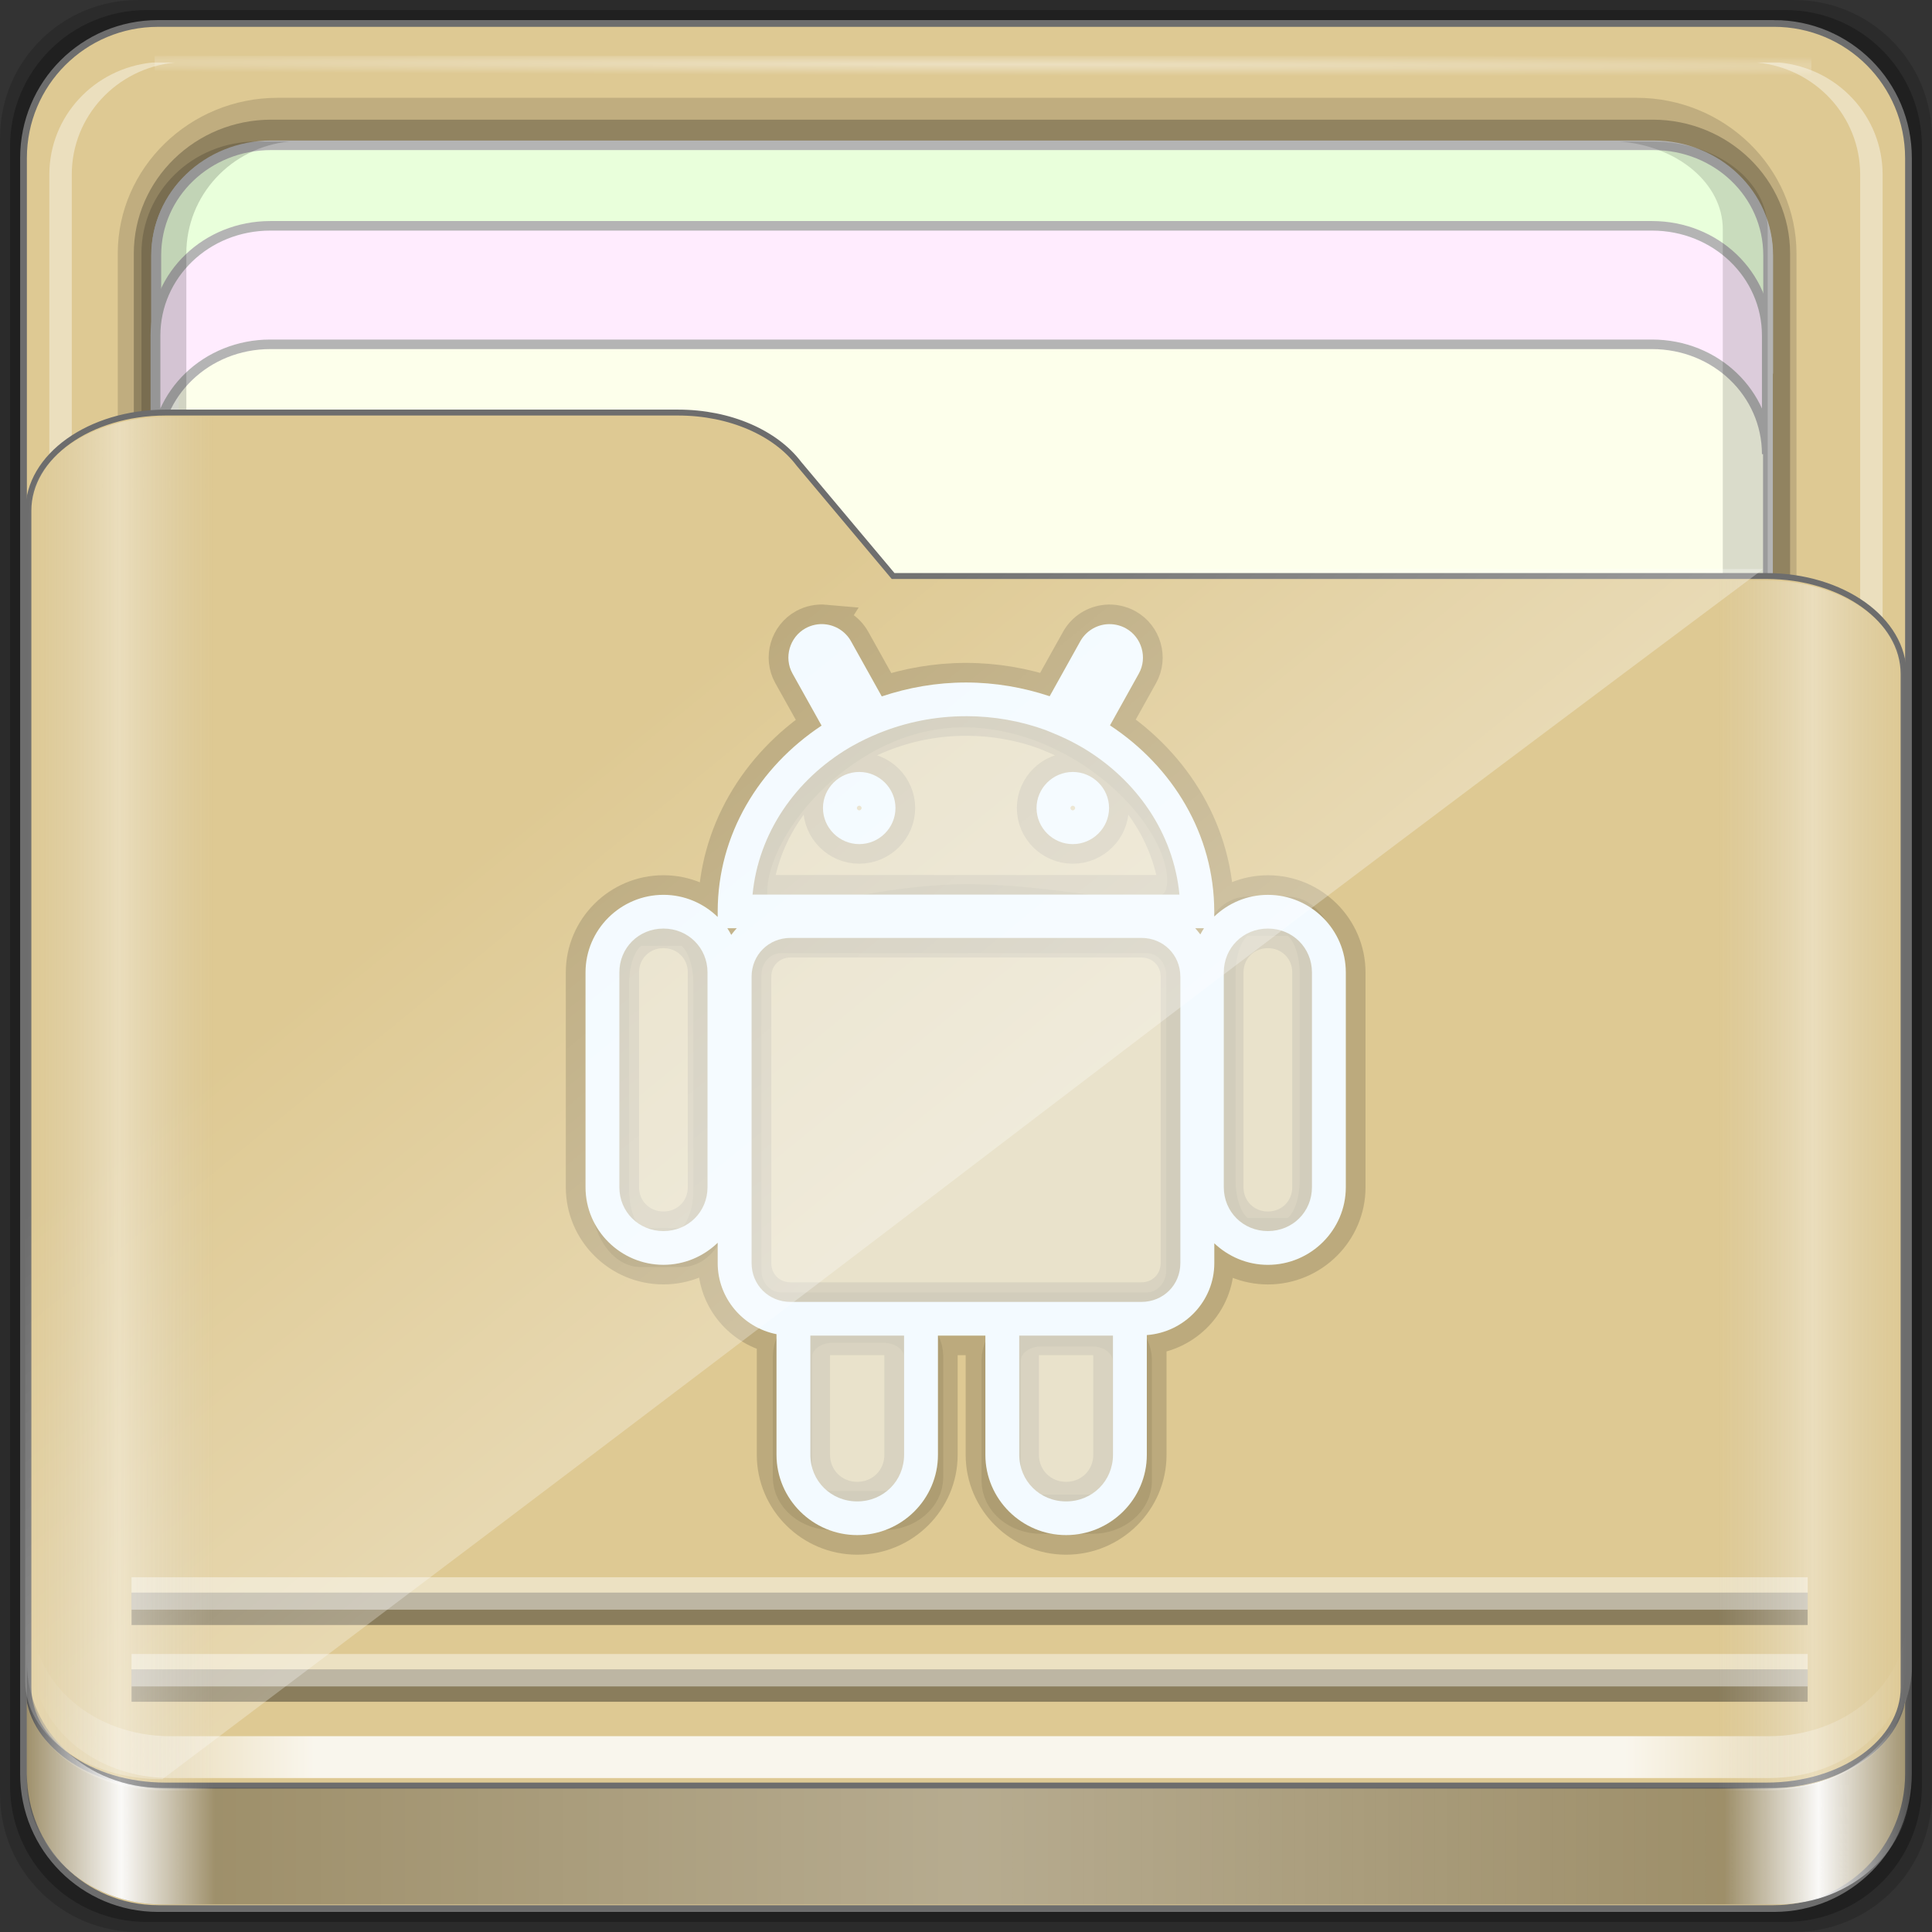 <?xml version="1.0" encoding="UTF-8" standalone="no"?>
<!-- Created with Inkscape (http://www.inkscape.org/) -->

<svg
   xmlns:dc="http://purl.org/dc/elements/1.1/"
   xmlns:cc="http://creativecommons.org/ns#"
   xmlns:rdf="http://www.w3.org/1999/02/22-rdf-syntax-ns#"
   xmlns:svg="http://www.w3.org/2000/svg"
   xmlns="http://www.w3.org/2000/svg"
   xmlns:xlink="http://www.w3.org/1999/xlink"
   xmlns:sodipodi="http://sodipodi.sourceforge.net/DTD/sodipodi-0.dtd"
   xmlns:inkscape="http://www.inkscape.org/namespaces/inkscape"
   width="96"
   height="96"
   viewBox="0 0 96 96"
   version="1.1"
   id="svg1072"
   inkscape:version="0.92.2 2405546, 2018-03-11"
   sodipodi:docname="folder-android.svg">
  <rect x="0" y="0" width="96" height="96" fill="#333333" stroke="none"/>
  <title
     id="title885">Folder-Lila-HD-I</title>
  <defs
     id="defs1066">
    <linearGradient
       inkscape:collect="always"
       id="linearGradient4125">
      <stop
         style="stop-color:#ffffff;stop-opacity:1;"
         offset="0"
         id="stop4127" />
      <stop
         style="stop-color:#ffffff;stop-opacity:0;"
         offset="1"
         id="stop4129" />
    </linearGradient>
    <linearGradient
       id="linearGradient3298">
      <stop
         style="stop-color:#ffffff;stop-opacity:0.031"
         offset="0"
         id="stop3300" />
      <stop
         id="stop3302"
         offset="0.05"
         style="stop-color:#ffffff;stop-opacity:1;" />
      <stop
         style="stop-color:#ffffff;stop-opacity:0.024"
         offset="0.1"
         id="stop3304" />
      <stop
         id="stop3306"
         offset="0.5"
         style="stop-color:#ffffff;stop-opacity:0.281" />
      <stop
         style="stop-color:#fefefe;stop-opacity:0.016"
         offset="0.9"
         id="stop3308" />
      <stop
         id="stop3310"
         offset="0.95"
         style="stop-color:#ffffff;stop-opacity:1;" />
      <stop
         style="stop-color:#fdfdfd;stop-opacity:0"
         offset="1"
         id="stop3312" />
    </linearGradient>
    <linearGradient
       id="linearGradient4188">
      <stop
         style="stop-color:#ffffff;stop-opacity:0;"
         offset="0"
         id="stop4190" />
      <stop
         id="stop4198"
         offset="0.15"
         style="stop-color:#ffffff;stop-opacity:1;" />
      <stop
         id="stop4196"
         offset="0.85"
         style="stop-color:#ffffff;stop-opacity:1;" />
      <stop
         style="stop-color:#ffffff;stop-opacity:0;"
         offset="1"
         id="stop4192" />
    </linearGradient>
    <linearGradient
       id="linearGradient3832">
      <stop
         style="stop-color:#d8d8d8;stop-opacity:0;"
         offset="0"
         id="stop3834" />
      <stop
         id="stop3842"
         offset="0.05"
         style="stop-color:#ffffff;stop-opacity:1;" />
      <stop
         style="stop-color:#d8d8d8;stop-opacity:0;"
         offset="0.1"
         id="stop3846" />
      <stop
         id="stop3840"
         offset="0.5"
         style="stop-color:#d8d8d8;stop-opacity:0;" />
      <stop
         style="stop-color:#d8d8d8;stop-opacity:0;"
         offset="0.9"
         id="stop3844" />
      <stop
         id="stop3848"
         offset="0.95"
         style="stop-color:#ffffff;stop-opacity:1;" />
      <stop
         style="stop-color:#d8d8d8;stop-opacity:0;"
         offset="1"
         id="stop3836" />
    </linearGradient>
    <linearGradient
       id="linearGradient4012">
      <stop
         style="stop-color:#9a9a9a;stop-opacity:1;"
         offset="0"
         id="stop4014" />
      <stop
         style="stop-color:#6e6e6e;stop-opacity:1;"
         offset="1"
         id="stop4016" />
    </linearGradient>
    <linearGradient
       inkscape:collect="always"
       xlink:href="#linearGradient4188"
       id="linearGradient3891"
       gradientUnits="userSpaceOnUse"
       gradientTransform="matrix(1.115,0,0,1.115,6.597,1043.355)"
       x1="6.25"
       y1="80.625"
       x2="89.75"
       y2="80.625" />
    <linearGradient
       gradientTransform="matrix(0.993,0,0,0.981,12.165,1055.322)"
       inkscape:collect="always"
       xlink:href="#linearGradient3298"
       id="linearGradient3893"
       gradientUnits="userSpaceOnUse"
       x1="1.121"
       y1="84.063"
       x2="95.496"
       y2="84.063" />
    <linearGradient
       gradientTransform="matrix(0.993,0,0,0.981,11.828,1054.893)"
       y2="34.832"
       x2="22.635"
       y1="59.746"
       x1="44.726"
       gradientUnits="userSpaceOnUse"
       id="linearGradient3391"
       xlink:href="#linearGradient4125"
       inkscape:collect="always" />
    <linearGradient
       inkscape:collect="always"
       xlink:href="#linearGradient3832"
       id="linearGradient3889"
       gradientUnits="userSpaceOnUse"
       gradientTransform="matrix(1.115,0,0,1.036,-5.522,2.796)"
       x1="6.076"
       y1="47.473"
       x2="89.924"
       y2="47.473" />
    <radialGradient
       inkscape:collect="always"
       xlink:href="#linearGradient4125"
       id="radialGradient3885"
       gradientUnits="userSpaceOnUse"
       gradientTransform="matrix(1.699,0.004,-9.9578932e-5,0.014,-31.242,-184.992)"
       cx="44.659"
       cy="-187.511"
       fx="44.659"
       fy="-187.511"
       r="36.916" />
  </defs>
  <sodipodi:namedview
     id="base"
     pagecolor="#ffffff"
     bordercolor="#666666"
     borderopacity="1.0"
     inkscape:pageopacity="0.0"
     inkscape:pageshadow="2"
     inkscape:zoom="7.8020833"
     inkscape:cx="48"
     inkscape:cy="48"
     inkscape:document-units="px"
     inkscape:current-layer="g1091"
     showgrid="false"
     inkscape:showpageshadow="false"
     units="px"
     inkscape:lockguides="true"
     inkscape:window-width="1920"
     inkscape:window-height="994"
     inkscape:window-x="0"
     inkscape:window-y="21"
     inkscape:window-maximized="1"
     inkscape:snap-global="false">
    <sodipodi:guide
       position="0,0"
       orientation="0,96"
       id="guide1621"
       inkscape:locked="true" />
    <sodipodi:guide
       position="96,0"
       orientation="-96,0"
       id="guide1623"
       inkscape:locked="true" />
    <sodipodi:guide
       position="96,96"
       orientation="0,-96"
       id="guide1625"
       inkscape:locked="true" />
    <sodipodi:guide
       position="0,96"
       orientation="96,0"
       id="guide1627"
       inkscape:locked="true" />
  </sodipodi:namedview>
  <g
     inkscape:label="Base"
     inkscape:groupmode="layer"
     id="layer1"
     transform="translate(0,-1026.52)"
     sodipodi:insensitive="true">
    <g
       id="g1835"
       transform="translate(-12.119,-22.917)">
      <path
         style="display:inline;opacity:0.15;fill:#000000;fill-opacity:1;fill-rule:nonzero;stroke:none;stroke-width:0.987;enable-background:new"
         d="M 101.261,1049.437 H 18.976 c -3.799,0 -6.857,3.058 -6.857,6.857 v 82.286 c 0,3.799 3.058,6.857 6.857,6.857 h 82.286 c 3.799,0 6.857,-3.058 6.857,-6.857 v -82.286 c 0,-3.799 -3.058,-6.857 -6.857,-6.857 z"
         id="path3897"
         inkscape:connector-curvature="0" />
      <path
         inkscape:connector-curvature="0"
         id="path3895"
         d="M 100.833,1049.937 H 19.404 c -3.759,0 -6.786,3.026 -6.786,6.786 v 81.429 c 0,3.759 3.026,6.786 6.786,6.786 h 81.429 c 3.759,0 6.786,-3.026 6.786,-6.786 v -81.429 c 0,-3.759 -3.026,-6.786 -6.786,-6.786 z"
         style="display:inline;opacity:0.25;fill:#000000;fill-opacity:1;fill-rule:nonzero;stroke:none;stroke-width:0.987;enable-background:new" />
    </g>
  </g>
  <g
     inkscape:groupmode="layer"
     id="layer7"
     inkscape:label="spalla">
    <path
       style="display:inline;fill:#dec993 ;fill-opacity:1;fill-rule:nonzero;stroke:#6d6d6d;stroke-width:0.335;stroke-miterlimit:4;stroke-dasharray:none;stroke-opacity:1;enable-background:new"
       d="M 88.142,1.166 H 7.858 c -3.706,0 -6.69,2.984 -6.69,6.691 v 80.287 c 0,3.707 2.984,6.691 6.69,6.691 h 80.283 c 3.706,0 6.69,-2.984 6.69,-6.691 V 7.856 c 0,-3.707 -2.984,-6.691 -6.69,-6.691 z"
       id="rect2419-1"
       inkscape:connector-curvature="0" />
  </g>
  <g
     inkscape:groupmode="layer"
     id="layer6"
     inkscape:label="interno"
     sodipodi:insensitive="true">
    <g
       id="g4855"
       transform="matrix(0,-1.086,1.115,0,-0.948,206.754)"
       style="enable-background:new">
      <path
         sodipodi:nodetypes="sssssssss"
         inkscape:connector-curvature="0"
         id="path4843"
         d="m 117.219,6.098 c -3.921,0 -7.125,3.204 -7.125,7.125 v 60.562 c 0,3.921 3.204,7.125 7.125,7.125 h 61.562 c 3.921,0 7.125,-3.204 7.125,-7.125 v -60.562 c 0,-3.921 -3.204,-7.125 -7.125,-7.125 z"
         style="color:#000000;font-style:normal;font-variant:normal;font-weight:normal;font-stretch:normal;font-size:medium;line-height:normal;font-family:Sans;-inkscape-font-specification:Sans;text-indent:0;text-align:start;text-decoration:none;text-decoration-line:none;letter-spacing:normal;word-spacing:normal;text-transform:none;writing-mode:lr-tb;direction:ltr;baseline-shift:baseline;text-anchor:start;display:inline;overflow:visible;visibility:visible;opacity:0.137;fill:#000000;fill-opacity:1;fill-rule:nonzero;stroke:none;stroke-width:2;marker:none;enable-background:accumulate" />
      <path
         style="color:#000000;font-style:normal;font-variant:normal;font-weight:normal;font-stretch:normal;font-size:medium;line-height:normal;font-family:Sans;-inkscape-font-specification:Sans;text-indent:0;text-align:start;text-decoration:none;text-decoration-line:none;letter-spacing:normal;word-spacing:normal;text-transform:none;writing-mode:lr-tb;direction:ltr;baseline-shift:baseline;text-anchor:start;display:inline;overflow:visible;visibility:visible;opacity:0.245;fill:#000000;fill-opacity:1;fill-rule:nonzero;stroke:none;stroke-width:2;marker:none;enable-background:accumulate"
         d="m 117.219,6.813 c -3.379,0 -6.125,2.746 -6.125,6.125 v 61.562 c 0,3.379 2.746,6.125 6.125,6.125 h 61.562 c 3.379,0 6.125,-2.746 6.125,-6.125 v -61.562 c 0,-3.379 -2.746,-6.125 -6.125,-6.125 z"
         id="path4849"
         inkscape:connector-curvature="0"
         sodipodi:nodetypes="sssssssss" />
      <path
         style="display:inline;fill:#fdffeb;fill-opacity:1;fill-rule:nonzero;stroke:#b4b4b4;stroke-width:0.437;stroke-miterlimit:4;stroke-dasharray:none;stroke-opacity:1"
         d="m 183.704,12.925 c 0,-2.843 -2.242,-5.119 -5.026,-5.119 h -30.722 c 2.784,0 5.026,2.276 5.026,5.119 v 61.594 c 0,2.843 -2.242,5.119 -5.026,5.119 h 30.722 c 2.784,0 5.026,-2.276 5.026,-5.119 z"
         id="path4046"
         inkscape:connector-curvature="0" />
      <path
         inkscape:connector-curvature="0"
         id="path4815"
         d="m 115.708,79.154 v 1 c 0.262,2.594 2.46,4.594 5.125,4.594 h 61.562 c 2.665,0 4.863,-2 5.125,-4.594 v -1 c -0.262,2.594 -2.46,4.594 -5.125,4.594 h -61.562 c -2.665,0 -4.863,-2 -5.125,-4.594 z"
         style="display:inline;opacity:0.4;fill:#ffffff;fill-opacity:1;fill-rule:nonzero;stroke:none" />
      <path
         inkscape:connector-curvature="0"
         id="path4820"
         d="m 116.688,7.813 c -2.594,0.262 -4.594,2.46 -4.594,5.125 v 0.469 c 0.262,-2.594 2.46,-4.594 5.125,-4.594 h 61.562 c 2.665,0 4.863,2 5.125,4.594 v -0.469 c 0,-2.843 -2.282,-5.125 -5.125,-5.125 h -61.562 c -0.178,0 -0.358,-0.017 -0.531,0 z"
         style="display:inline;opacity:0.5;fill:#ffffff;fill-opacity:1;fill-rule:nonzero;stroke:none" />
      <path
         style="display:inline;opacity:0.4;fill:#ffffff;fill-opacity:1;fill-rule:nonzero;stroke:none"
         d="m 115.708,8.643 v -1 c 0.262,-2.594 2.46,-4.594 5.125,-4.594 h 61.562 c 2.665,0 4.863,2 5.125,4.594 v 1 c -0.262,-2.594 -2.46,-4.594 -5.125,-4.594 h -61.562 c -2.665,0 -4.863,2 -5.125,4.594 z"
         id="path3896"
         inkscape:connector-curvature="0" />
      <rect
         style="opacity:0.426;fill:url(#radialGradient3885);fill-opacity:1;stroke:none"
         id="rect3902"
         width="73.831"
         height="0.907"
         x="7.743"
         y="-187.827"
         transform="rotate(90)" />
      <path
         inkscape:connector-curvature="0"
         id="path3899"
         d="m 183.733,12.934 c 0,-2.843 -2.242,-5.119 -5.026,-5.119 h -5.422 c 2.784,0 5.026,2.276 5.026,5.119 v 61.594 c 0,2.843 -2.242,5.119 -5.026,5.119 h 5.422 c 2.784,0 5.026,-2.276 5.026,-5.119 z"
         style="display:inline;fill:#e9ffdb;fill-opacity:1;fill-rule:nonzero;stroke:#b4b4b4;stroke-width:0.437;stroke-miterlimit:4;stroke-dasharray:none;stroke-opacity:1" />
      <path
         style="display:inline;fill:#ffecfe;fill-opacity:1;fill-rule:nonzero;stroke:#b4b4b4;stroke-width:0.437;stroke-miterlimit:4;stroke-dasharray:none;stroke-opacity:1"
         d="m 180.049,12.896 c 0,-2.842 -2.242,-5.117 -5.026,-5.117 h -5.422 c 2.784,0 5.026,2.275 5.026,5.117 v 61.576 c 0,2.842 -2.242,5.117 -5.026,5.117 h 5.422 c 2.784,0 5.026,-2.275 5.026,-5.117 z"
         id="path3086"
         inkscape:connector-curvature="0" />
      <path
         inkscape:connector-curvature="0"
         id="path4810"
         d="m 127.618,73.032 v 1.469 c 0,2.843 1.789,5.125 4.017,5.125 h 48.254 c 2.228,0 4.017,-2.282 4.017,-5.125 v -1.469 c -0.205,2.594 -1.928,4.594 -4.017,4.594 h -48.254 c -2.089,0 -3.812,-2 -4.017,-4.594 z"
         style="display:inline;opacity:0.138;fill:#000000;fill-opacity:1;fill-rule:nonzero;stroke:none" />
      <path
         style="display:inline;opacity:0.169;fill:#000000;fill-opacity:1;fill-rule:nonzero;stroke:none"
         d="m 112.094,13.748 v -1.469 c 0,-2.843 2.282,-5.125 5.125,-5.125 h 61.562 c 2.843,0 5.125,2.282 5.125,5.125 v 1.469 c -0.262,-2.594 -2.46,-4.594 -5.125,-4.594 h -61.562 c -2.665,0 -4.863,2 -5.125,4.594 z"
         id="path3898"
         inkscape:connector-curvature="0" />
    </g>
  </g>
  <g
     inkscape:groupmode="layer"
     id="layer5"
     inkscape:label="tasca">
    <path
       sodipodi:nodetypes="ssssssccssss"
       inkscape:connector-curvature="0"
       id="path4187"
       d="m 1.411,83.85 c 0,2.7 3.041,4.873 6.818,4.873 H 87.771 c 3.777,0 6.818,-2.173 6.818,-4.873 V 33.495 c 0,-2.7 -3.041,-4.873 -6.818,-4.873 H 44.378 L 39.691,23.038 C 38.539,21.519 36.286,20.5 33.69,20.5 H 8.229 c -3.777,0 -6.818,2.173 -6.818,4.873 z"
       style="display:inline;fill:#dec993 ;fill-opacity:1;fill-rule:nonzero;stroke:#6d6d6d;stroke-width:0.294;stroke-miterlimit:4;stroke-dasharray:none;stroke-opacity:1;enable-background:new" />
    <g
       id="g931"
       transform="translate(-248.859,162.599)" />
    <g
       id="g1100"
       transform="translate(-503.893,465.561)" />
    <g
       inkscape:label="Layer 1"
       id="layer1-6"
       transform="matrix(1.5,0,0,1.5,-160.996,-18.679)" />
    <g
       id="g870"
       transform="matrix(1.469,0,0,1.444,-3.419,-36.584)"
       style="opacity:1;fill:none;fill-opacity:1;stroke:#000000;stroke-opacity:0.153;stroke-width:1.343;stroke-miterlimit:4;stroke-dasharray:none">
      <g
         transform="matrix(-0.086,0,0,0.087,34.982,53.142)"
         id="g878"
         style="fill:none;fill-opacity:1;stroke:#000000;stroke-width:15.503;stroke-miterlimit:4;stroke-dasharray:none;stroke-opacity:0.153">
        <path
           inkscape:connector-curvature="0"
           style="opacity:0.521;fill:none;fill-opacity:0.969;stroke:#000000;stroke-width:1.305;stroke-linecap:butt;stroke-linejoin:bevel;stroke-miterlimit:4;stroke-dasharray:none;stroke-dashoffset:0;stroke-opacity:0.153;paint-order:stroke fill markers"
           d="m 31.926,28.273 c -3.992,0 -7.145,3.832 -7.145,6.113 0,2.281 3.278,0.412 7.27,0.412 3.992,0 7.27,1.496 7.27,-0.785 0,-2.281 -3.403,-5.74 -7.395,-5.74 z m 9.4,6.939 c -0.579,0 -1.045,0.852 -1.045,1.912 v 6.871 c 0,1.06 0.466,1.914 1.045,1.914 h 1.338 c 0.579,0 1.045,-0.854 1.045,-1.914 V 37.125 c 0,-1.06 -0.466,-1.912 -1.045,-1.912 z m -20.074,0.33 c -0.579,0 -1.045,0.852 -1.045,1.912 v 6.873 c 0,1.06 0.466,1.912 1.045,1.912 h 1.34 c 0.579,0 1.045,-0.852 1.045,-1.912 v -6.873 c 0,-1.06 -0.466,-1.912 -1.045,-1.912 z m 4.635,0.248 c -0.721,0 -1.301,0.617 -1.301,1.385 v 9.826 c 0,0.767 0.58,1.387 1.301,1.387 h 12.102 c 0.721,0 1.301,-0.619 1.301,-1.387 v -9.826 c 0,-0.767 -0.58,-1.385 -1.301,-1.385 z m 1.703,12.969 c -0.732,0 -1.322,0.497 -1.322,1.115 v 4.006 c 0,0.618 0.59,1.115 1.322,1.115 h 1.693 c 0.732,0 1.322,-0.497 1.322,-1.115 V 49.875 c 0,-0.618 -0.59,-1.115 -1.322,-1.115 z m 6.908,0.123 c -0.732,0 -1.32,0.497 -1.32,1.115 v 4.006 c 0,0.618 0.588,1.115 1.32,1.115 h 1.693 c 0.732,0 1.322,-0.497 1.322,-1.115 v -4.006 c 0,-0.618 -0.59,-1.115 -1.322,-1.115 z"
           transform="matrix(-11.882,0,0,11.882,380.108,-375.618)"
           id="rect852" />
        <path
           inkscape:connector-curvature="0"
           style="color:#000000;font-style:normal;font-variant:normal;font-weight:normal;font-stretch:normal;font-size:medium;line-height:normal;font-family:sans-serif;font-variant-ligatures:normal;font-variant-position:normal;font-variant-caps:normal;font-variant-numeric:normal;font-variant-alternates:normal;font-feature-settings:normal;text-indent:0;text-align:start;text-decoration:none;text-decoration-line:none;text-decoration-style:solid;text-decoration-color:#000000;letter-spacing:normal;word-spacing:normal;text-transform:none;writing-mode:lr-tb;direction:ltr;text-orientation:mixed;dominant-baseline:auto;baseline-shift:baseline;text-anchor:start;white-space:normal;shape-padding:0;clip-rule:nonzero;display:inline;overflow:visible;visibility:visible;opacity:1;isolation:auto;mix-blend-mode:normal;color-interpolation:sRGB;color-interpolation-filters:linearRGB;solid-color:#000000;solid-opacity:1;vector-effect:none;fill:none;fill-opacity:1;fill-rule:nonzero;stroke:#000000;stroke-width:1.305;stroke-linecap:butt;stroke-linejoin:miter;stroke-miterlimit:4;stroke-dasharray:none;stroke-dashoffset:0;stroke-opacity:0.153;color-rendering:auto;image-rendering:auto;shape-rendering:auto;text-rendering:auto;enable-background:accumulate"
           d="m 27.334,25.492 c -0.212,-0.019 -0.437,0.025 -0.635,0.135 -0.528,0.293 -0.725,0.977 -0.432,1.506 l 0.963,1.734 c -2.071,1.38 -3.436,3.626 -3.439,6.186 v 0.184 C 23.326,34.783 22.693,34.5 21.996,34.5 c -1.42,0 -2.58,1.162 -2.58,2.582 v 7.152 c 0,1.42 1.16,2.582 2.58,2.582 0.697,0 1.329,-0.282 1.795,-0.734 v 0.678 c 0,1.168 0.841,2.147 1.947,2.365 v 4.016 c 0,1.471 1.201,2.672 2.672,2.672 1.471,0 2.672,-1.201 2.672,-2.672 v -3.969 h 1.57 v 3.969 c 0,1.471 1.201,2.672 2.672,2.672 1.471,0 2.672,-1.201 2.672,-2.672 v -3.986 c 1.243,-0.093 2.234,-1.129 2.234,-2.395 v -0.66 c 0.464,0.441 1.086,0.717 1.773,0.717 1.42,0 2.58,-1.162 2.58,-2.582 v -7.152 c 0,-1.42 -1.16,-2.582 -2.58,-2.582 -0.688,0 -1.312,0.278 -1.775,0.721 v -0.168 c -0.003,-2.565 -1.372,-4.816 -3.451,-6.195 l 0.955,-1.725 c 0.293,-0.528 0.097,-1.213 -0.432,-1.506 -0.199,-0.11 -0.423,-0.153 -0.635,-0.135 -0.354,0.031 -0.688,0.236 -0.871,0.566 l -1.014,1.83 c -0.868,-0.29 -1.8,-0.457 -2.771,-0.457 -0.978,3.3e-5 -1.914,0.169 -2.787,0.463 l -1.018,-1.836 c -0.183,-0.33 -0.517,-0.535 -0.871,-0.566 z m 4.676,3.061 c 0.932,7.4e-5 1.819,0.164 2.631,0.461 l 0.035,0.014 c 0.069,0.026 0.135,0.056 0.203,0.084 0.303,0.123 0.597,0.263 0.875,0.422 l 0.119,0.068 c 1.786,1.066 3.009,2.846 3.203,4.891 h -14.131 c 0.194,-2.043 1.415,-3.823 3.199,-4.889 l 0.109,-0.062 c 0.276,-0.158 0.567,-0.297 0.867,-0.42 0.881,-0.361 1.855,-0.568 2.889,-0.568 z m -3.533,1.857 c -0.66,0 -1.201,0.541 -1.201,1.201 0,0.66 0.542,1.201 1.201,1.201 0.66,0 1.199,-0.542 1.199,-1.201 0,-0.66 -0.539,-1.201 -1.199,-1.201 z m 7.068,0 c -0.66,0 -1.199,0.542 -1.199,1.201 0,0.66 0.54,1.201 1.199,1.201 0.66,0 1.201,-0.541 1.201,-1.201 0,-0.66 -0.541,-1.201 -1.201,-1.201 z m -7.068,1.123 c 0.04,0 0.078,0.038 0.078,0.078 0,0.04 -0.038,0.078 -0.078,0.078 -0.04,0 -0.08,-0.039 -0.08,-0.078 0,-0.04 0.041,-0.078 0.08,-0.078 z m 7.068,0 c 0.04,0 0.08,0.039 0.08,0.078 0,0.04 -0.04,0.078 -0.08,0.078 -0.04,0 -0.078,-0.038 -0.078,-0.078 0,-0.04 0.039,-0.078 0.078,-0.078 z m -11.434,4.08 h 0.311 c -0.064,0.071 -0.126,0.143 -0.182,0.221 -0.042,-0.075 -0.08,-0.151 -0.129,-0.221 z m 15.488,0 h 0.289 c -0.045,0.065 -0.082,0.136 -0.121,0.205 -0.052,-0.072 -0.109,-0.139 -0.168,-0.205 z m -17.604,0.01 c 0.818,0 1.459,0.641 1.459,1.459 v 7.152 c 0,0.818 -0.641,1.459 -1.459,1.459 -0.818,0 -1.459,-0.641 -1.459,-1.459 v -7.152 c 0,-0.818 0.641,-1.459 1.459,-1.459 z m 20.008,0 c 0.818,0 1.459,0.641 1.459,1.459 v 7.152 c 0,0.818 -0.641,1.459 -1.459,1.459 -0.818,0 -1.459,-0.641 -1.459,-1.459 v -7.152 c 0,-0.818 0.641,-1.459 1.459,-1.459 z m -15.801,0.311 h 11.615 c 0.725,0 1.289,0.566 1.289,1.291 V 46.76 c 0,0.725 -0.564,1.291 -1.289,1.291 h -6.736 -4.879 c -0.725,0 -1.289,-0.566 -1.289,-1.291 v -9.535 c 0,-0.725 0.564,-1.291 1.289,-1.291 z m 0.656,13.238 h 3.102 v 3.969 c 0,0.869 -0.682,1.551 -1.551,1.551 -0.869,0 -1.551,-0.682 -1.551,-1.551 z m 6.914,0 H 36.875 v 3.969 c 0,0.869 -0.682,1.551 -1.551,1.551 -0.869,0 -1.551,-0.682 -1.551,-1.551 z"
           id="path872"
           transform="matrix(-11.882,0,0,11.882,380.108,-375.618)" />
      </g>
      <use
         height="100%"
         width="100%"
         y="0"
         x="0"
         style="fill:none;fill-opacity:1;stroke:#000000;stroke-width:1.343;stroke-miterlimit:4;stroke-dasharray:none;stroke-opacity:0.153"
         xlink:href="#b"
         id="use2" />
      <g
         transform="matrix(0.086,0,0,0.087,35.004,53.142)"
         style="fill:none;fill-opacity:1;stroke:#000000;stroke-width:15.503;stroke-miterlimit:4;stroke-dasharray:none;stroke-opacity:0.153"
         id="a" />
      <g
         transform="matrix(0.086,0,0,0.087,35.004,53.142)"
         style="fill:none;fill-opacity:1;stroke:#000000;stroke-width:15.503;stroke-miterlimit:4;stroke-dasharray:none;stroke-opacity:0.153"
         id="b" />
    </g>
    <g
       style="opacity:1;fill:#f3faff;fill-opacity:1;stroke:none;stroke-opacity:0.153;stroke-width:1.343;stroke-miterlimit:4;stroke-dasharray:none"
       transform="matrix(1.469,0,0,1.444,-3.419,-36.584)"
       id="g1099">
      <g
         style="fill:#f3faff;fill-opacity:1;stroke:none;stroke-width:15.503;stroke-miterlimit:4;stroke-dasharray:none;stroke-opacity:0.153"
         id="g1091"
         transform="matrix(-0.086,0,0,0.087,34.982,53.142)">
        <path
           id="path1087"
           transform="matrix(-11.882,0,0,11.882,380.108,-375.618)"
           d="m 31.926,28.273 c -3.992,0 -7.145,3.832 -7.145,6.113 0,2.281 3.278,0.412 7.27,0.412 3.992,0 7.27,1.496 7.27,-0.785 0,-2.281 -3.403,-5.74 -7.395,-5.74 z m 9.4,6.939 c -0.579,0 -1.045,0.852 -1.045,1.912 v 6.871 c 0,1.06 0.466,1.914 1.045,1.914 h 1.338 c 0.579,0 1.045,-0.854 1.045,-1.914 V 37.125 c 0,-1.06 -0.466,-1.912 -1.045,-1.912 z m -20.074,0.33 c -0.579,0 -1.045,0.852 -1.045,1.912 v 6.873 c 0,1.06 0.466,1.912 1.045,1.912 h 1.34 c 0.579,0 1.045,-0.852 1.045,-1.912 v -6.873 c 0,-1.06 -0.466,-1.912 -1.045,-1.912 z m 4.635,0.248 c -0.721,0 -1.301,0.617 -1.301,1.385 v 9.826 c 0,0.767 0.58,1.387 1.301,1.387 h 12.102 c 0.721,0 1.301,-0.619 1.301,-1.387 v -9.826 c 0,-0.767 -0.58,-1.385 -1.301,-1.385 z m 1.703,12.969 c -0.732,0 -1.322,0.497 -1.322,1.115 v 4.006 c 0,0.618 0.59,1.115 1.322,1.115 h 1.693 c 0.732,0 1.322,-0.497 1.322,-1.115 V 49.875 c 0,-0.618 -0.59,-1.115 -1.322,-1.115 z m 6.908,0.123 c -0.732,0 -1.32,0.497 -1.32,1.115 v 4.006 c 0,0.618 0.588,1.115 1.32,1.115 h 1.693 c 0.732,0 1.322,-0.497 1.322,-1.115 v -4.006 c 0,-0.618 -0.59,-1.115 -1.322,-1.115 z"
           style="opacity:0.521;fill:#f3faff;fill-opacity:1;stroke:none;stroke-width:1.305;stroke-linecap:butt;stroke-linejoin:bevel;stroke-miterlimit:4;stroke-dasharray:none;stroke-dashoffset:0;stroke-opacity:0.153;paint-order:stroke fill markers"
           inkscape:connector-curvature="0" />
        <path
           transform="matrix(-11.882,0,0,11.882,380.108,-375.618)"
           id="path1089"
           d="m 27.334,25.492 c -0.212,-0.019 -0.437,0.025 -0.635,0.135 -0.528,0.293 -0.725,0.977 -0.432,1.506 l 0.963,1.734 c -2.071,1.38 -3.436,3.626 -3.439,6.186 v 0.184 C 23.326,34.783 22.693,34.5 21.996,34.5 c -1.42,0 -2.58,1.162 -2.58,2.582 v 7.152 c 0,1.42 1.16,2.582 2.58,2.582 0.697,0 1.329,-0.282 1.795,-0.734 v 0.678 c 0,1.168 0.841,2.147 1.947,2.365 v 4.016 c 0,1.471 1.201,2.672 2.672,2.672 1.471,0 2.672,-1.201 2.672,-2.672 v -3.969 h 1.57 v 3.969 c 0,1.471 1.201,2.672 2.672,2.672 1.471,0 2.672,-1.201 2.672,-2.672 v -3.986 c 1.243,-0.093 2.234,-1.129 2.234,-2.395 v -0.66 c 0.464,0.441 1.086,0.717 1.773,0.717 1.42,0 2.58,-1.162 2.58,-2.582 v -7.152 c 0,-1.42 -1.16,-2.582 -2.58,-2.582 -0.688,0 -1.312,0.278 -1.775,0.721 v -0.168 c -0.003,-2.565 -1.372,-4.816 -3.451,-6.195 l 0.955,-1.725 c 0.293,-0.528 0.097,-1.213 -0.432,-1.506 -0.199,-0.11 -0.423,-0.153 -0.635,-0.135 -0.354,0.031 -0.688,0.236 -0.871,0.566 l -1.014,1.83 c -0.868,-0.29 -1.8,-0.457 -2.771,-0.457 -0.978,3.3e-5 -1.914,0.169 -2.787,0.463 l -1.018,-1.836 c -0.183,-0.33 -0.517,-0.535 -0.871,-0.566 z m 4.676,3.061 c 0.932,7.4e-5 1.819,0.164 2.631,0.461 l 0.035,0.014 c 0.069,0.026 0.135,0.056 0.203,0.084 0.303,0.123 0.597,0.263 0.875,0.422 l 0.119,0.068 c 1.786,1.066 3.009,2.846 3.203,4.891 h -14.131 c 0.194,-2.043 1.415,-3.823 3.199,-4.889 l 0.109,-0.062 c 0.276,-0.158 0.567,-0.297 0.867,-0.42 0.881,-0.361 1.855,-0.568 2.889,-0.568 z m -3.533,1.857 c -0.66,0 -1.201,0.541 -1.201,1.201 0,0.66 0.542,1.201 1.201,1.201 0.66,0 1.199,-0.542 1.199,-1.201 0,-0.66 -0.539,-1.201 -1.199,-1.201 z m 7.068,0 c -0.66,0 -1.199,0.542 -1.199,1.201 0,0.66 0.54,1.201 1.199,1.201 0.66,0 1.201,-0.541 1.201,-1.201 0,-0.66 -0.541,-1.201 -1.201,-1.201 z m -7.068,1.123 c 0.04,0 0.078,0.038 0.078,0.078 0,0.04 -0.038,0.078 -0.078,0.078 -0.04,0 -0.08,-0.039 -0.08,-0.078 0,-0.04 0.041,-0.078 0.08,-0.078 z m 7.068,0 c 0.04,0 0.08,0.039 0.08,0.078 0,0.04 -0.04,0.078 -0.08,0.078 -0.04,0 -0.078,-0.038 -0.078,-0.078 0,-0.04 0.039,-0.078 0.078,-0.078 z m -11.434,4.08 h 0.311 c -0.064,0.071 -0.126,0.143 -0.182,0.221 -0.042,-0.075 -0.08,-0.151 -0.129,-0.221 z m 15.488,0 h 0.289 c -0.045,0.065 -0.082,0.136 -0.121,0.205 -0.052,-0.072 -0.109,-0.139 -0.168,-0.205 z m -17.604,0.01 c 0.818,0 1.459,0.641 1.459,1.459 v 7.152 c 0,0.818 -0.641,1.459 -1.459,1.459 -0.818,0 -1.459,-0.641 -1.459,-1.459 v -7.152 c 0,-0.818 0.641,-1.459 1.459,-1.459 z m 20.008,0 c 0.818,0 1.459,0.641 1.459,1.459 v 7.152 c 0,0.818 -0.641,1.459 -1.459,1.459 -0.818,0 -1.459,-0.641 -1.459,-1.459 v -7.152 c 0,-0.818 0.641,-1.459 1.459,-1.459 z m -15.801,0.311 h 11.615 c 0.725,0 1.289,0.566 1.289,1.291 V 46.76 c 0,0.725 -0.564,1.291 -1.289,1.291 h -6.736 -4.879 c -0.725,0 -1.289,-0.566 -1.289,-1.291 v -9.535 c 0,-0.725 0.564,-1.291 1.289,-1.291 z m 0.656,13.238 h 3.102 v 3.969 c 0,0.869 -0.682,1.551 -1.551,1.551 -0.869,0 -1.551,-0.682 -1.551,-1.551 z m 6.914,0 H 36.875 v 3.969 c 0,0.869 -0.682,1.551 -1.551,1.551 -0.869,0 -1.551,-0.682 -1.551,-1.551 z"
           style="color:#000000;font-style:normal;font-variant:normal;font-weight:normal;font-stretch:normal;font-size:medium;line-height:normal;font-family:sans-serif;font-variant-ligatures:normal;font-variant-position:normal;font-variant-caps:normal;font-variant-numeric:normal;font-variant-alternates:normal;font-feature-settings:normal;text-indent:0;text-align:start;text-decoration:none;text-decoration-line:none;text-decoration-style:solid;text-decoration-color:#000000;letter-spacing:normal;word-spacing:normal;text-transform:none;writing-mode:lr-tb;direction:ltr;text-orientation:mixed;dominant-baseline:auto;baseline-shift:baseline;text-anchor:start;white-space:normal;shape-padding:0;clip-rule:nonzero;display:inline;overflow:visible;visibility:visible;opacity:1;isolation:auto;mix-blend-mode:normal;color-interpolation:sRGB;color-interpolation-filters:linearRGB;solid-color:#000000;solid-opacity:1;vector-effect:none;fill:#f3faff;fill-opacity:1;fill-rule:nonzero;stroke:none;stroke-width:1.305;stroke-linecap:butt;stroke-linejoin:miter;stroke-miterlimit:4;stroke-dasharray:none;stroke-dashoffset:0;stroke-opacity:0.153;color-rendering:auto;image-rendering:auto;shape-rendering:auto;text-rendering:auto;enable-background:accumulate"
           inkscape:connector-curvature="0" />
      </g>
      <use
         id="use1093"
         xlink:href="#b"
         style="fill:#f3faff;fill-opacity:1;stroke:none;stroke-width:1.343;stroke-miterlimit:4;stroke-dasharray:none;stroke-opacity:0.153"
         x="0"
         y="0"
         width="100%"
         height="100%" />
      <g
         id="g1095"
         style="fill:#f3faff;fill-opacity:1;stroke:none;stroke-width:15.503;stroke-miterlimit:4;stroke-dasharray:none;stroke-opacity:0.153"
         transform="matrix(0.086,0,0,0.087,35.004,53.142)" />
      <g
         id="g1097"
         style="fill:#f3faff;fill-opacity:1;stroke:none;stroke-width:15.503;stroke-miterlimit:4;stroke-dasharray:none;stroke-opacity:0.153"
         transform="matrix(0.086,0,0,0.087,35.004,53.142)" />
    </g>
  </g>
  <g
     inkscape:groupmode="layer"
     id="layer3"
     inkscape:label="ombre-luci"
     style="display:inline"
     sodipodi:insensitive="true">
    <g
       id="g1041"
       transform="matrix(1,0,0,0.933,0,6.327)">
      <g
         id="g913"
         transform="translate(-11.94,-1049.596)">
        <path
           style="display:inline;opacity:0.831;fill:url(#linearGradient3891);fill-opacity:1;fill-rule:nonzero;stroke:none;stroke-width:1.115;enable-background:new"
           d="m 13.566,1129.008 v 2.23 c 0,3.49 3.056,6.272 6.83,6.272 h 79.447 c 3.774,0 6.83,-2.782 6.83,-6.272 v -2.23 c 0,3.49 -3.056,6.272 -6.83,6.272 H 20.395 c -3.774,0 -6.83,-2.782 -6.83,-6.272 z"
           id="path4045"
           inkscape:connector-curvature="0" />
        <path
           inkscape:connector-curvature="0"
           id="path4114"
           d="m 18.476,1132.583 h 83.286 v 0 0"
           style="opacity:0.375;fill:none;stroke:#000000;stroke-width:1.727px;stroke-linecap:butt;stroke-linejoin:miter;stroke-opacity:1;enable-background:new" />
        <path
           style="opacity:0.435;fill:none;stroke:#ffffff;stroke-width:1.727px;stroke-linecap:butt;stroke-linejoin:miter;stroke-opacity:1;enable-background:new"
           d="m 18.476,1131.766 h 83.286 v 0 0"
           id="path4110"
           inkscape:connector-curvature="0" />
        <path
           style="opacity:0.375;fill:none;stroke:#000000;stroke-width:1.727px;stroke-linecap:butt;stroke-linejoin:miter;stroke-opacity:1;enable-background:new"
           d="m 18.476,1128.496 h 83.286 v 0 0"
           id="path4116"
           inkscape:connector-curvature="0" />
        <path
           inkscape:connector-curvature="0"
           id="path4112"
           d="m 18.476,1127.679 h 83.286 v 0 0"
           style="opacity:0.435;fill:none;stroke:#ffffff;stroke-width:1.727px;stroke-linecap:butt;stroke-linejoin:miter;stroke-opacity:1;enable-background:new" />
        <path
           style="display:inline;opacity:0.3;fill:#000000;fill-opacity:1;fill-rule:nonzero;stroke:none;stroke-width:0.987;enable-background:new"
           d="m 13.277,1131.369 v 6.238 c 0,3.678 2.994,6.633 6.7,6.633 h 80.281 c 3.706,0 6.7,-2.955 6.7,-6.633 v -6.238 c 0,3.678 -2.994,6.664 -6.7,6.664 H 19.978 c -3.706,0 -6.7,-2.986 -6.7,-6.664 z"
           id="path3871"
           inkscape:connector-curvature="0" />
        <path
           inkscape:connector-curvature="0"
           id="path3876"
           d="m 13.277,1131.369 v 6.238 c 0,3.678 2.994,6.633 6.7,6.633 h 80.281 c 3.706,0 6.7,-2.955 6.7,-6.633 v -6.238 c 0,3.678 -2.994,6.664 -6.7,6.664 H 19.978 c -3.706,0 -6.7,-2.986 -6.7,-6.664 z"
           style="display:inline;opacity:0.951;fill:url(#linearGradient3893);fill-opacity:1;fill-rule:nonzero;stroke:none;stroke-width:0.987;enable-background:new" />
        <path
           sodipodi:nodetypes="sccccssss"
           inkscape:connector-curvature="0"
           id="path3355"
           d="m 13.193,1132.344 c 0,2.895 3.041,5.226 6.818,5.226 49.601,-40.026 39.172,-32.106 79.542,-64.449 H 56.16 l -4.687,-5.988 c -1.152,-1.629 -3.404,-2.722 -6.001,-2.722 H 20.01 c -3.777,0 -6.818,2.331 -6.818,5.226 z"
           style="display:inline;opacity:0.332;fill:url(#linearGradient3391);fill-opacity:1;fill-rule:nonzero;stroke:none;stroke-width:0.987;enable-background:new" />
      </g>
      <path
         sodipodi:nodetypes="ssssssccssss"
         inkscape:connector-curvature="0"
         id="path3262"
         d="m 1.411,83.354 c 0,2.895 3.041,5.226 6.818,5.226 H 87.771 c 3.777,0 6.818,-2.331 6.818,-5.226 v -53.998 c 0,-2.895 -3.041,-5.226 -6.818,-5.226 H 44.378 l -4.687,-5.988 c -1.152,-1.629 -3.404,-2.722 -6.001,-2.722 H 8.229 c -3.777,0 -6.818,2.331 -6.818,5.226 z"
         style="display:inline;opacity:0.381;fill:url(#linearGradient3889);fill-opacity:1;fill-rule:nonzero;stroke:none;stroke-width:0.987;enable-background:new" />
    </g>
  </g>
</svg>
